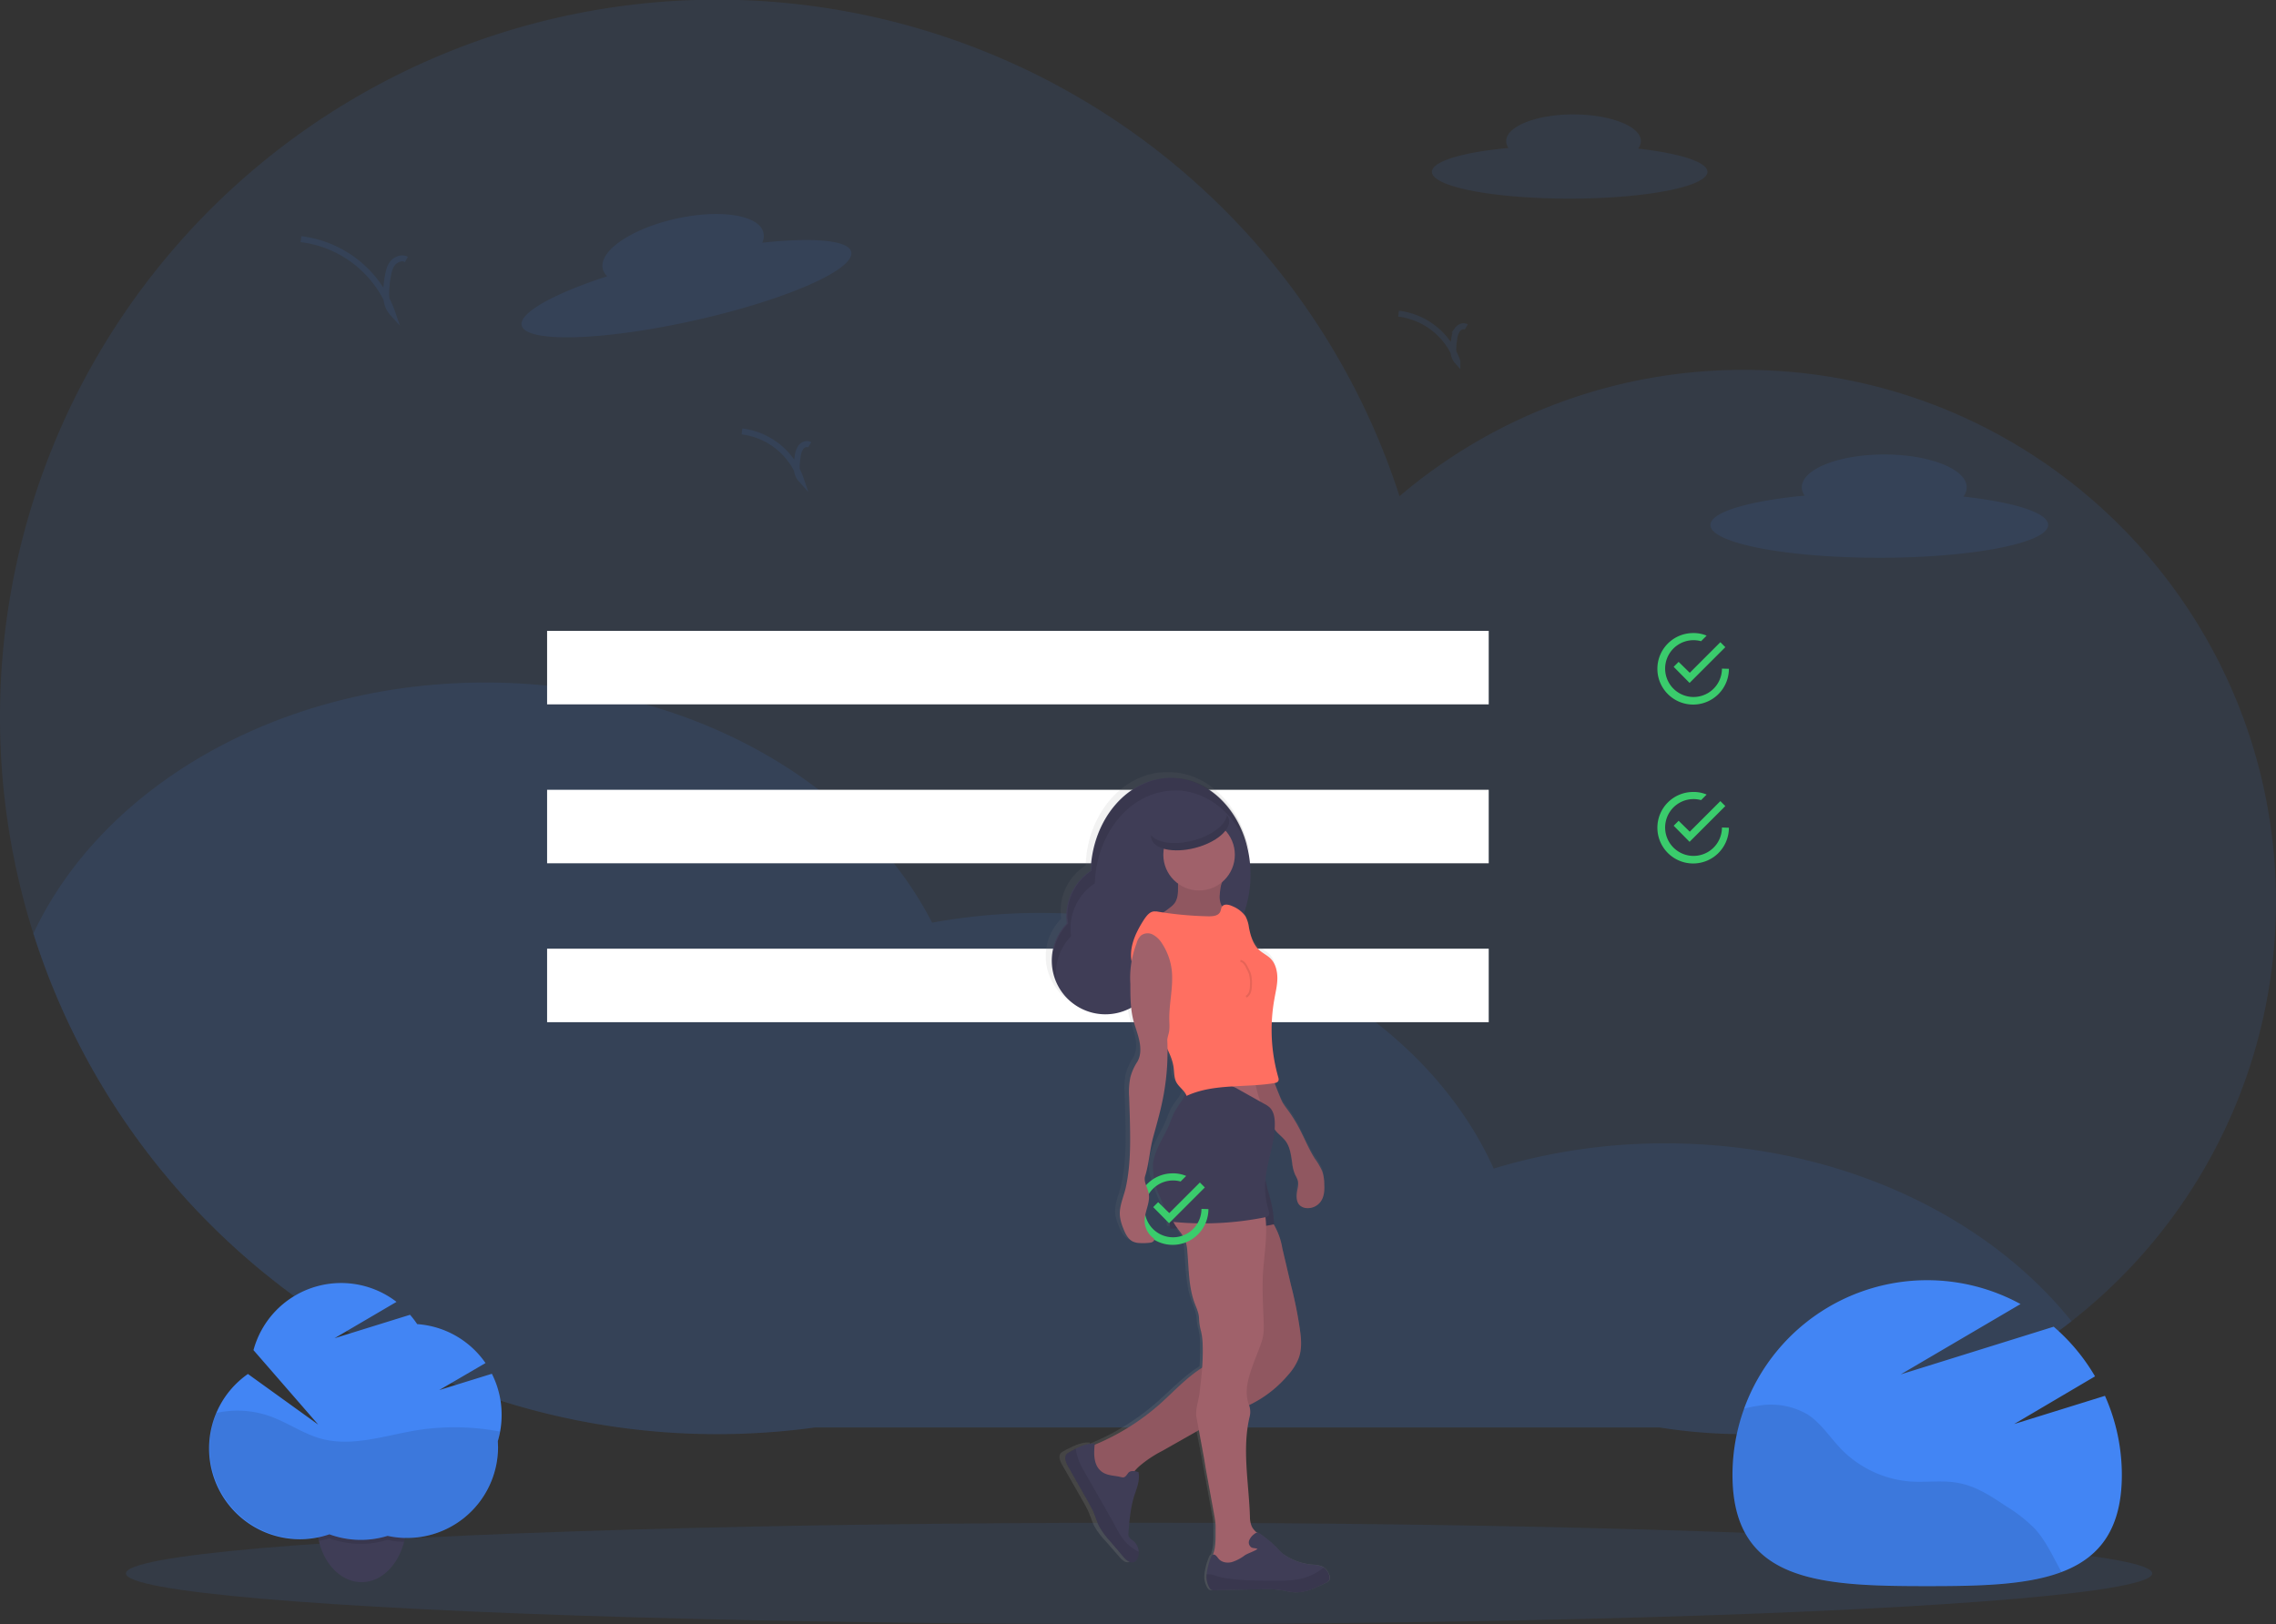<svg data-name="Layer 1" xmlns="http://www.w3.org/2000/svg" width="1145.7" height="817.6"><rect width="100%" height="100%" fill="#333333" stroke="none"/><defs><linearGradient id="a" x1="625" y1="842.8" x2="625" y2="429.8" gradientUnits="userSpaceOnUse"><stop offset="0" stop-color="gray" stop-opacity=".3"/><stop offset=".5" stop-color="gray" stop-opacity=".1"/><stop offset="1" stop-color="gray" stop-opacity=".1"/></linearGradient></defs><path d="M1145.7 454.1a268 268 0 0 1-310.5 264.5H410.5A364 364 0 0 1 361 722 361.1 361.1 0 0 1 16.8 470 360.8 360.8 0 0 1 0 361a361 361 0 0 1 704.5-111.2 266.8 266.8 0 0 1 173.3-63.6c148 0 267.9 120 267.9 267.9z" fill="#4285f4" opacity=".1"/><path d="M1042.8 665.2a268.3 268.3 0 0 1-207.6 53.4H410.5A364 364 0 0 1 361 722 361.1 361.1 0 0 1 16.8 470c34.5-73.8 123.4-126.4 227.5-126.4 101.5 0 188.5 50 224.9 120.9a301.8 301.8 0 0 1 54.1-4.9c105.2 0 194.8 53.7 228.6 128.7a295.6 295.6 0 0 1 86.4-12.7c85.8 0 161.3 35.7 204.5 89.6z" fill="#4285f4" opacity=".1"/><path fill="#fff" d="M275.4 317.6h474v37h-474zM275.4 397.6h474v37h-474zM275.4 477.6h474v37h-474z"/><path d="M845 333.2l-2.5 2.5 8 8.1 18-18-2.5-2.5-15.4 15.4-5.6-5.5zm21.8 3.4a14.3 14.3 0 1 1-10.5-13.8l2.8-2.8a16.7 16.7 0 0 0-6.8-1.3 18 18 0 1 0 18 18zM845 413.2l-2.5 2.5 8 8.1 18-18-2.5-2.5-15.4 15.4-5.6-5.5zm21.8 3.4a14.3 14.3 0 1 1-10.5-13.8l2.8-2.8a16.7 16.7 0 0 0-6.8-1.3 18 18 0 1 0 18 18z" fill="#3acc6c"/><ellipse cx="573.4" cy="792.1" rx="510" ry="25.5" fill="#4285f4" opacity=".1"/><path d="M908.4 249.5a7.5 7.5 0 0 1-1.4-4.2c0-9.1 18.6-16.5 41.5-16.5s41.5 7.4 41.5 16.5a7.8 7.8 0 0 1-1.7 4.7c25.5 2.8 42.7 8.1 42.7 14.3 0 9-38 16.5-85 16.5s-85-7.4-85-16.5c0-6.5 19.3-12.1 47.4-14.8zM759.3 74.5a6.2 6.2 0 0 1-1.1-3.5c0-7.4 15.2-13.4 33.8-13.4S826 63.6 826 71a6.4 6.4 0 0 1-1.4 3.8c20.8 2.4 34.9 6.7 34.9 11.7 0 7.4-31 13.5-69.4 13.5s-69.3-6-69.3-13.5c0-5.3 15.7-9.9 38.6-12zM305.6 139a7.5 7.5 0 0 1-2.2-3.7c-2-9 14.5-20.2 36.9-25.2s42.1-1.8 44 7.1a7.8 7.8 0 0 1-.6 5c25.6-2.8 43.5-1.3 44.8 4.6 2 9-33.5 24.4-79.3 34.6s-84.6 11.3-86.6 2.4c-1.4-6.3 16.3-16 43-24.7z" fill="#4285f4" opacity=".1"/><path d="M204.6 130.6c-2.4-1.3-5.5 0-7.1 2.1s-2 5-2.5 7.7c-.8 5.9-1.5 12.7 2.5 17.1a55.8 55.8 0 0 0-46-37.1M407.6 223.9c-1.5-.9-3.5 0-4.5 1.3a10.8 10.8 0 0 0-1.6 5c-.6 3.7-1 8.1 1.6 11a35.9 35.9 0 0 0-29.6-24M738.1 164.6c-1.5-.9-3.5 0-4.5 1.4a10.8 10.8 0 0 0-1.6 4.9c-.6 3.8-1 8.1 1.6 11a35.9 35.9 0 0 0-29.6-24" fill="none" stroke="#4285f4" stroke-miterlimit="10" stroke-width="3" opacity=".1"/><path d="M204.5 767a37 37 0 0 1-.8 7.8l-.3 1.4c-2.9 11.4-10.9 19.7-20.4 20.3h-1c-10.1 0-18.7-8.8-21.5-20.8l-.2-1a37 37 0 0 1-.8-7.7c0-16.3 10-29.5 22.5-29.5s22.5 13.3 22.5 29.5z" fill="#3f3d56"/><path d="M204.5 767a37 37 0 0 1-.8 7.8l-.3 1.4h-1a45.8 45.8 0 0 1-7.4-1 45 45 0 0 1-6.5 1.5 45.9 45.9 0 0 1-5.2.5h-1.7a46.4 46.4 0 0 1-6.2-.4 45.2 45.2 0 0 1-9.7-2.4 45.6 45.6 0 0 1-5.2 1.4l-.2-1a37 37 0 0 1-.8-7.8c0-16.2 10-29.4 22.5-29.4s22.5 13.2 22.5 29.4z" opacity=".1"/><path d="M252.5 712.2a45.5 45.5 0 0 0-4.9-20.6l-26.5 8.2 23.3-13.6a45.7 45.7 0 0 0-34.4-19.6 45.6 45.6 0 0 0-3.6-4.7l-38 11.8 31.2-18.3a45.7 45.7 0 0 0-72 24.3l32.6 37.5-35.4-25.5a45.7 45.7 0 0 0 41 80.7 46 46 0 0 0 29.3.8 45.8 45.8 0 0 0 55.6-44.7l-.1-3a45.6 45.6 0 0 0 1.9-13.3z" fill="#4285f4"/><path d="M251.7 720.7a121.9 121.9 0 0 0-42.3-.6c-16 2.7-32.2 8.4-47.7 4.2-9.1-2.5-17-8.2-26-11.4a49.2 49.2 0 0 0-26.7-1.6 45.8 45.8 0 0 0 56.7 61 46 46 0 0 0 29.3.9 45.8 45.8 0 0 0 55.6-44.7v-3a45.2 45.2 0 0 0 1.1-4.8z" opacity=".1"/><path d="M1013.9 716.9l40.7-24a98.3 98.3 0 0 0-20.8-25l-77 24 60.3-35.4a98 98 0 0 0-145 86c0 54 43.8 56 98 56s98-2 98-56a97.7 97.7 0 0 0-8.5-39.8z" fill="#4285f4"/><path d="M1024.2 769.5a75 75 0 0 0-14.5-11.3c-7.4-5-15-10-23.8-11.6-7.6-1.5-15.5-.3-23.3-.7a54.6 54.6 0 0 1-35.8-16.4c-5.6-5.8-10-12.9-16.7-17.3a36.5 36.5 0 0 0-25-4.5 66.1 66.1 0 0 0-7.3 1.5 97.7 97.7 0 0 0-5.8 33.2c0 54.1 43.9 56 98 56 26.3 0 50.1-.4 67.7-7l-3-5.6c-3-5.7-6.1-11.5-10.5-16.3z" opacity=".1"/><path d="M696.3 834.2a7.3 7.3 0 0 0-2.8-4l-.5-.3a12.3 12.3 0 0 0-4.4-1 30 30 0 0 1-16.1-5.7c-1.3-1-2.3-2.4-3.5-3.5a62 62 0 0 0-8-6.4 2.8 2.8 0 0 0-2-.8 10 10 0 0 1-2.6-3.1 12 12 0 0 1-.9-5c-.5-17-4.2-34.4-.1-51a10 10 0 0 0-.4-5.5l2.4-1.2a59.6 59.6 0 0 0 17.8-14.3 27.7 27.7 0 0 0 5.4-8.5c1.5-4.2 1.3-8.9.8-13.3a204.2 204.2 0 0 0-4.7-23.4l-4.6-19c-1-4.1-2.2-8.4-4.4-12h.2c-.1-2.2-.3-4.3-.6-6.4a89 89 0 0 0-2.7-11.2l-1.2-5.3c.9-8.5 4.2-16.8 4.8-25.3l.5.7c1.4 1.8 3.3 3 4.7 4.7 2.6 3.2 3.2 7.5 3.7 11.5a18.8 18.8 0 0 0 1.6 6.2 20.1 20.1 0 0 1 1.3 2.5c.5 1.7.1 3.6-.2 5.4-.5 2.5-.7 5.5 1.1 7.4a5.9 5.9 0 0 0 3.7 1.6 8.2 8.2 0 0 0 7-3c1.9-2.5 2.2-5.8 2-8.9a20.3 20.3 0 0 0-1-6.8 35.5 35.5 0 0 0-3.9-6.5c-2.7-4.1-4.6-8.7-6.8-13a74.6 74.6 0 0 0-6.1-10.4c-1.3-1.7-2.6-3.4-3.7-5.2-.4-.6-2.3-5-4-9.5 1-.2 1.8-.6 2-1.4a2.6 2.6 0 0 0-.1-1.4 86.2 86.2 0 0 1-2-39.8c.7-3.6 1.5-7.1 1.5-10.8s-1-7.4-3.6-10c-1.7-1.5-3.8-2.5-5.5-4-3.3-3-4.6-7.4-5.4-11.6a16.6 16.6 0 0 0-1.9-5.7 8.7 8.7 0 0 0-.9-1.2 57 57 0 0 0 3.6-19.9 58.1 58.1 0 0 0-2-15l1.5 4c-4.2-21.8-20.6-38-40.1-38h-.6c-22.1 0-40.2 20.9-41 47a27 27 0 0 0-12.3 26.8 26.9 26.9 0 0 0-7.8 19 27.4 27.4 0 0 0 27.6 27.2 27.8 27.8 0 0 0 13.3-3.4 45.9 45.9 0 0 0 1.2 6.7c1 3.5 2.3 6.8 3 10.3s.6 7.5-1.3 10.5a26.6 26.6 0 0 0-3.5 7.7 37 37 0 0 0-.6 10l.3 9.2c.3 12 .7 24-1.8 35.8-1 5.3-3.8 10.4-3.2 15.8a22.6 22.6 0 0 0 1.7 5.7c1 2.6 2.3 5.4 4.8 6.7a9.8 9.8 0 0 0 4 .9 27.4 27.4 0 0 0 5-.3c1-.1 2.3-.8 2-1.7a1.9 1.9 0 0 0-.7-.8 11 11 0 0 1-4.2-8.6c0-4.8 3.1-9.3 2.1-14-.6-3-2.7-5.7-1.8-8.5 2-6.3 2.3-13.1 4-19.5l1.7-6.3 2.9-11.3a121.2 121.2 0 0 0 3-27.5 30.1 30.1 0 0 1 3.3 9.6c.3 2.4.1 5 1.3 7.1s3.3 3.8 4.7 5.9a33.6 33.6 0 0 1-1.9 3.7 51.2 51.2 0 0 0-3.9 5.7c-1 2-1.7 4-2.5 6-2.9 6.9-7.7 13-8.5 20.4-.5 6 1.7 11.7 4 17.2l4.1 9.8.3.6.6 5h3.7c1.5 2 3.2 4 4 6.4a20.4 20.4 0 0 1 1 5.6c.8 9 .7 18.2 4 26.6 1 2.5 2 5 2.2 7.5a29.3 29.3 0 0 0 1 6.2 31.6 31.6 0 0 1 .8 6.8 105.3 105.3 0 0 1-.3 11.6c-8 5-14.7 12.2-21.9 18.5a120.3 120.3 0 0 1-33.3 20.5v-.6c-3.5-.2-6.7 1-9.8 2.6-1.1.5-2.2 1-3.2 1.7a5.3 5.3 0 0 0-1.6 1c-1.4 1.7-.3 4.2.7 6l10.7 18.7c.8 1.5 1.7 3 2.3 4.4 1.2 2.6 2 5.3 3.2 7.8a38.6 38.6 0 0 0 5.6 7.4l7 8a9.3 9.3 0 0 0 2.6 2.3 3.3 3.3 0 0 0 3.4-.2 3.4 3.4 0 0 0 1-1.2 7.4 7.4 0 0 0 .7-3.6 7.7 7.7 0 0 0-2.6-5.3c-1-.9-2.2-1.6-2.6-2.8a4.9 4.9 0 0 1-.1-2c.5-5.8 1-11.8 2.8-17.4 1.3-4.3 3.3-8.6 2.3-12.9a12 12 0 0 0-2-.4 29.4 29.4 0 0 1 2.2-2.3c3.6-3.3 7.9-5.7 12.1-8.1l18.8-10.5L632 775l.9 5 4.2 23a50.9 50.9 0 0 1 .8 5.6v5.6a41.4 41.4 0 0 1-.4 6.2 26.3 26.3 0 0 1-.9 3.4 2.2 2.2 0 0 0-.9 1.2 31 31 0 0 0-2.3 8.6 11 11 0 0 0 1.4 6.8 2.7 2.7 0 0 0 1 1.1 3.3 3.3 0 0 0 1.6.3l24.7-.6a54.3 54.3 0 0 1 9 .4c2.5.3 4.9 1 7.3 1.2 5.6.3 11-2.2 16-4.7a4 4 0 0 0 2-1.5 3.2 3.2 0 0 0 0-2.4z" transform="translate(-27.1 -41.2)" fill="url(#a)"/><path d="M537 464.9a27.8 27.8 0 0 1-.2-4 27 27 0 0 1 12.2-22.5c.9-26 18.6-46.8 40.3-46.8 22.2 0 40.2 21.8 40.2 48.7s-18 48.8-40.2 48.8a34.1 34.1 0 0 1-6.3-.6 27 27 0 1 1-46-23.6z" fill="#3f3d56"/><path d="M591.4 398c-21.7 0-39.4 20.7-40.3 46.7a27 27 0 0 0-12.2 22.6 28 28 0 0 0 .3 4 27 27 0 0 0-7.7 18.8 28.4 28.4 0 0 0 .2 3.4 27 27 0 0 1 6-28.6 27.8 27.8 0 0 1-.4-4 27 27 0 0 1 12.2-22.5c.9-26 18.6-46.8 40.3-46.8 19.1 0 35.1 16.1 39.2 37.8-5.7-18.4-20.4-31.5-37.6-31.5z" opacity=".1"/><path d="M614 450.5a10.3 10.3 0 0 0 .6 4.7c.9 2.1 3.2 4 2.5 6.3-.4 1.5-2 2.3-3.4 2.7-6.7 2.3-14.1 1-21.3 1.3a68.3 68.3 0 0 1-7.1.2 11.4 11.4 0 0 1-6.6-2.3 57 57 0 0 0 10.4-6.6 11.8 11.8 0 0 0 2.1-2c1.5-2 1.8-4.7 1.8-7.2v-7.4l15.4-.1c1.6 0 6.6-.4 7.2 1.4.3.9-.8 3.4-1 4.4-.3 1.5-.5 3-.6 4.6z" fill="#a0616a"/><path d="M614 450.5a10.3 10.3 0 0 0 .6 4.7c.9 2.1 3.2 4 2.5 6.3-.4 1.5-2 2.3-3.4 2.7-6.7 2.3-14.1 1-21.3 1.3a68.3 68.3 0 0 1-7.1.2 11.4 11.4 0 0 1-6.6-2.3 57 57 0 0 0 10.4-6.6 11.8 11.8 0 0 0 2.1-2c1.5-2 1.8-4.7 1.8-7.2v-7.4l15.4-.1c1.6 0 6.6-.4 7.2 1.4.3.9-.8 3.4-1 4.4-.3 1.5-.5 3-.6 4.6z" opacity=".1"/><path d="M639.5 543a34.4 34.4 0 0 1-2 16.8 320.2 320.2 0 0 0-33.1-1.7 18.6 18.6 0 0 0 3.5-8.7 48.1 48.1 0 0 0 0-9h21.5a19.9 19.9 0 0 1 4.7.3c2.1.5 3.3 2 5.4 2.3z" fill="#a0616a"/><path d="M645.5 554.8c1 1.8 2.4 3.5 3.6 5.2a74 74 0 0 1 6 10.2c2.2 4.4 4.1 8.9 6.7 13a35.4 35.4 0 0 1 3.8 6.5 20.8 20.8 0 0 1 1 6.8c.2 3-.1 6.3-2 8.7a8 8 0 0 1-6.8 3 5.6 5.6 0 0 1-3.6-1.5c-1.8-1.8-1.6-4.8-1.2-7.3.4-1.8.8-3.7.2-5.4a19 19 0 0 0-1.2-2.5 19.1 19.1 0 0 1-1.5-6c-.6-4-1.1-8.4-3.7-11.5-1.4-1.7-3.2-3-4.6-4.7l-2-2.7c-1-1.2-2.5-2.2-3.2-3.7a14.6 14.6 0 0 1-.5-3 22.2 22.2 0 0 0-1.8-4.6 59.4 59.4 0 0 1-3.7-18 25.4 25.4 0 0 0 7.7-1.5c-.9.2 6 17.7 6.8 19z" fill="#a0616a"/><path d="M645.5 554.8c1 1.8 2.4 3.5 3.6 5.2a74 74 0 0 1 6 10.2c2.2 4.4 4.1 8.9 6.7 13a35.4 35.4 0 0 1 3.8 6.5 20.8 20.8 0 0 1 1 6.8c.2 3-.1 6.3-2 8.7a8 8 0 0 1-6.8 3 5.6 5.6 0 0 1-3.6-1.5c-1.8-1.8-1.6-4.8-1.2-7.3.4-1.8.8-3.7.2-5.4a19 19 0 0 0-1.2-2.5 19.1 19.1 0 0 1-1.5-6c-.6-4-1.1-8.4-3.7-11.5-1.4-1.7-3.2-3-4.6-4.7l-2-2.7c-1-1.2-2.5-2.2-3.2-3.7a14.6 14.6 0 0 1-.5-3 22.2 22.2 0 0 0-1.8-4.6 59.4 59.4 0 0 1-3.7-18 25.4 25.4 0 0 0 7.7-1.5c-.9.2 6 17.7 6.8 19z" opacity=".1"/><circle cx="603.6" cy="430.3" r="18" fill="#a0616a"/><path d="M639.5 613.9a34 34 0 0 1 6 14.5l4.4 18.8a203.3 203.3 0 0 1 4.6 23.2c.6 4.4.8 9-.7 13.2a27.5 27.5 0 0 1-5.3 8.5 58.5 58.5 0 0 1-17.4 14.1c-3.5 1.9-7.3 3.3-10.9 4.9-5.4 2.4-10.6 5.4-15.7 8.3l-19.4 11a58.6 58.6 0 0 0-11.9 8 29.3 29.3 0 0 0-7.3 11 5.5 5.5 0 0 1-1.7 2.9c-1 .7-2.6.5-3.8 0a22.7 22.7 0 0 1-15.5-22.6 117.5 117.5 0 0 0 38.8-22.7c8.6-7.7 16.5-16.8 27-21.4 4.7-2 10.2-3.6 12.4-8.1a16.7 16.7 0 0 0 1.1-6.7c.2-6.3.4-12.6-.8-18.8-1-5.2-3-10.2-4.5-15.2-3-10.2-4-20.9-5-31.5a176.8 176.8 0 0 1 20.8-1.2 2.4 2.4 0 0 1 1.8.5 2.5 2.5 0 0 1 .5 1.3c.6 2.8.7 6 2.5 8z" fill="#a0616a"/><path d="M639.5 613.9a34 34 0 0 1 6 14.5l4.4 18.8a203.3 203.3 0 0 1 4.6 23.2c.6 4.4.8 9-.7 13.2a27.5 27.5 0 0 1-5.3 8.5 58.5 58.5 0 0 1-17.4 14.1c-3.5 1.9-7.3 3.3-10.9 4.9-5.4 2.4-10.6 5.4-15.7 8.3l-19.4 11a58.6 58.6 0 0 0-11.9 8 29.3 29.3 0 0 0-7.3 11 5.5 5.5 0 0 1-1.7 2.9c-1 .7-2.6.5-3.8 0a22.7 22.7 0 0 1-15.5-22.6 117.5 117.5 0 0 0 38.8-22.7c8.6-7.7 16.5-16.8 27-21.4 4.7-2 10.2-3.6 12.4-8.1a16.7 16.7 0 0 0 1.1-6.7c.2-6.3.4-12.6-.8-18.8-1-5.2-3-10.2-4.5-15.2-3-10.2-4-20.9-5-31.5a176.8 176.8 0 0 1 20.8-1.2 2.4 2.4 0 0 1 1.8.5 2.5 2.5 0 0 1 .5 1.3c.6 2.8.7 6 2.5 8z" opacity=".1"/><path d="M537.5 738l10.5 18.5 2.3 4.4c1.1 2.5 1.8 5.3 3.1 7.7a38.5 38.5 0 0 0 5.4 7.3l6.8 8a9.2 9.2 0 0 0 2.7 2.3 3.1 3.1 0 0 0 3.3-.2 3.6 3.6 0 0 0 .9-1.2 7.3 7.3 0 0 0 .7-3.6 7.7 7.7 0 0 0-2.5-5.3c-1-.8-2.2-1.5-2.6-2.7a5 5 0 0 1 0-2c.4-5.8 1-11.7 2.6-17.3 1.3-4.2 3.3-8.5 2.4-12.8-1.9-.6-4.2-1-5.3.6-2.1 3-2.3 2-5.5 1.5s-6.4-.7-8.8-3.3c-3.1-3.3-2.9-8.6-2.4-13.2-3.4-.1-6.5 1-9.6 2.6l-3.1 1.7a5.2 5.2 0 0 0-1.5 1c-1.4 1.7-.4 4.1.6 6zM638.1 598.9a86.3 86.3 0 0 1 2.7 11.1l.6 6.3c-7.1 1.7-14.5 1.8-21.8 1.9l-30.5.3a65.5 65.5 0 0 1-.8-12.4c.4-6.9 3-13.5 2.6-20.4a188.6 188.6 0 0 1 25.3-2.7 11.8 11.8 0 0 1 4.6.4c1.3.5 2.5 1.5 3.8 2.1 3 1.5 7.5.8 10 3 2.3 2.2 2.7 7.4 3.5 10.4z" fill="#3f3d56"/><path d="M638.1 598.9a86.3 86.3 0 0 1 2.7 11.1l.6 6.3c-7.1 1.7-14.5 1.8-21.8 1.9l-30.5.3a65.5 65.5 0 0 1-.8-12.4c.4-6.9 3-13.5 2.6-20.4a188.6 188.6 0 0 1 25.3-2.7 11.8 11.8 0 0 1 4.6.4c1.3.5 2.5 1.5 3.8 2.1 3 1.5 7.5.8 10 3 2.3 2.2 2.7 7.4 3.5 10.4z" opacity=".1"/><path d="M636.4 609c2.3 10.8-.1 22-.7 33-.4 8 .2 16 .4 23.9a33 33 0 0 1-.3 6.8 34.4 34.4 0 0 1-1.8 5.8l-2.8 7.3c-2.5 6.9-5.2 14.2-2.5 21.4a10 10 0 0 1 .4 5.8c-4 16.4-.4 33.8.1 50.6a12.2 12.2 0 0 0 .9 4.8c1.4 3 4.8 4.4 6.6 7.2 2.2 3.3 1.5 8-1.1 11s-6.7 4.5-10.6 4.8c-5 .4-10-.8-14.8-1.6l-.5-.5c-.6-3.4 1.2-6.5 1.8-10a42.3 42.3 0 0 0 .4-6.1v-5.5a52.6 52.6 0 0 0-.8-5.6l-4.2-23-.8-4.9-3.8-20.6c-.7-3.9 1-8.2 1.5-12.1 1-8.1 1.9-16.3 1.6-24.5a32.3 32.3 0 0 0-.8-6.7 29.6 29.6 0 0 1-1-6.2c0-2.5-1-5-2-7.4-3.3-8.4-3.1-17.5-3.9-26.5a20.4 20.4 0 0 0-1-5.5c-1-2.7-3-4.9-4.7-7.3s-2.8-5.4-1.9-8.2c1.5-4.4 7.5-5.8 11-7.1a31.2 31.2 0 0 1 19.5-.6 66.8 66.8 0 0 1 15.8 7.5z" fill="#a0616a"/><path d="M608.8 799.3a2.7 2.7 0 0 0 1 1.1 3.4 3.4 0 0 0 1.6.2l24.2-.5a52 52 0 0 1 8.9.4c2.3.3 4.6 1 7 1.1 5.5.4 10.7-2.1 15.6-4.6a4 4 0 0 0 2-1.5 3.3 3.3 0 0 0 0-2.4 7.3 7.3 0 0 0-2.7-3.9 5 5 0 0 0-.5-.3 11.8 11.8 0 0 0-4.4-1.1 29.1 29.1 0 0 1-15.7-5.6c-1.3-1-2.3-2.3-3.5-3.5a59.3 59.3 0 0 0-7.7-6.4 2.7 2.7 0 0 0-2-.7 2.5 2.5 0 0 0-1.1.6 7.7 7.7 0 0 0-2.7 3.3 3 3 0 0 0 1.3 3.6c1 .4 2 .2 2.9.7-1.8 1.3-4.5 2-6.4 3.2a21.7 21.7 0 0 1-6.5 3.4c-2.3.6-5.1.2-6.7-1.7-.8-1-1.8-2.6-3-1.9a2.1 2.1 0 0 0-.8 1.2 31.1 31.1 0 0 0-2.2 8.6 11 11 0 0 0 1.4 6.7zM615.3 546.2a16 16 0 0 1 4.2.4 17.7 17.7 0 0 1 3.7 1.7l13.2 7.4a12.4 12.4 0 0 1 2.7 1.8c1.9 1.8 2.5 4.6 2.6 7.3.4 10.3-4.2 20.2-4.8 30.5a39.1 39.1 0 0 0 1.6 13.6c.3 1 .7 2.4-.1 3.2a3 3 0 0 1-1 .6 157.6 157.6 0 0 1-46.2 2.5 3.8 3.8 0 0 1-1.6-.4 4 4 0 0 1-1.4-2l-4-9.6a36.8 36.8 0 0 1-3.8-17.1c.7-7.3 5.5-13.4 8.3-20.2.8-2 1.5-4.1 2.5-6a50 50 0 0 1 3.7-5.7c1.1-1.6 2.1-5 3.5-6 1.6-1.3 6-1.3 8.1-1.5a69 69 0 0 1 8.8-.5z" fill="#3f3d56"/><path d="M537.5 738l10.5 18.5 2.3 4.4c1.1 2.5 1.8 5.3 3.1 7.7a38.5 38.5 0 0 0 5.4 7.3l6.8 8a9.2 9.2 0 0 0 2.7 2.3 3.1 3.1 0 0 0 3.3-.2 3.6 3.6 0 0 0 .9-1.2 7.3 7.3 0 0 0 .7-3.6 22.8 22.8 0 0 1-6.6-4.9 33.2 33.2 0 0 1-4-5.8l-2.7-5-14.5-25.4a29 29 0 0 1-3.9-10.9l-3.1 1.7a5.2 5.2 0 0 0-1.5 1.1c-1.4 1.7-.4 4.1.6 6zM608.8 799.3a2.7 2.7 0 0 0 1 1.1 3.4 3.4 0 0 0 1.6.2l24.2-.5a52 52 0 0 1 8.9.4c2.3.3 4.6 1 7 1.1 5.5.4 10.7-2.1 15.6-4.6a4 4 0 0 0 2-1.5 3.3 3.3 0 0 0 0-2.4 7.3 7.3 0 0 0-2.7-3.9l-1 .7a28.5 28.5 0 0 1-11 5 56.6 56.6 0 0 1-11.9.9c-9.1 0-18.3 0-27.4-1.6-1.8-.4-5.5-2-7.8-1.6a11 11 0 0 0 1.5 6.7z" opacity=".1"/><path d="M581.9 458.8a179.7 179.7 0 0 0 26.5 2.5c2.2 0 4.8-.2 5.8-2.2.5-.9.4-2 1-2.8 1.3-1.5 3.7-.8 5.4 0a15 15 0 0 1 6.3 4.9 16 16 0 0 1 1.8 5.7c.8 4.2 2.1 8.6 5.3 11.5 1.7 1.5 3.8 2.5 5.4 4 2.6 2.5 3.6 6.3 3.6 10s-.9 7-1.5 10.6a86.9 86.9 0 0 0 2 39.5 2.7 2.7 0 0 1 .1 1.4c-.3 1-1.4 1.3-2.3 1.4-14.7 2.4-30.4.1-44 6.4-1-2.8-3.9-4.4-5.2-7-1.1-2.2-1-4.7-1.3-7.1-.8-6.6-5-12.1-7.3-18.2-2-5.4-2.8-11.3-5.7-16.3-1-1.8-2.3-3.4-3.3-5.1a39.5 39.5 0 0 1-2.4-5.5 38.5 38.5 0 0 1-2.7-10c-.6-7 2.7-13.7 6.5-19.6 1.5-2.2 3.3-4.5 6-4z" fill="#ff6f61"/><path d="M624.4 483.7c1.7.4 2.7 2 3.4 3.6a19 19 0 0 1 1.4 3 17.3 17.3 0 0 1 .5 5.4 12.6 12.6 0 0 1-.4 3.4 4.5 4.5 0 0 1-2 2.7" fill="none" stroke="#000" stroke-miterlimit="10" opacity=".1"/><ellipse cx="626.1" cy="458.4" rx="20.1" ry="9.9" transform="rotate(-14.3 448.7 545.6)" fill="#3f3d56"/><path d="M600.4 423.2c9.6-2.5 16.7-8 17.2-12.8a5.3 5.3 0 0 1 1 1.9c1.3 5.3-6.4 11.8-17 14.6s-20.7.6-22-4.7a5 5 0 0 1-.2-1.8c3 3.9 11.6 5.2 21 2.8z" opacity=".1"/><path d="M583 605.2l-2.5 2.5 8 8.1 18-18-2.5-2.5-15.4 15.4-5.6-5.5zm21.8 3.4a14.3 14.3 0 1 1-10.5-13.8l2.8-2.8a16.7 16.7 0 0 0-6.8-1.3 18 18 0 1 0 18 18z" fill="#3acc6c"/><path d="M589.9 489a31 31 0 0 0-5-14.1 12.2 12.2 0 0 0-4.6-4.4 5.6 5.6 0 0 0-6 .5 8.7 8.7 0 0 0-2.2 4 48 48 0 0 0-3.1 20.3c0 6.3 0 12.6 1.6 18.7 1 3.5 2.3 6.8 3 10.3s.7 7.4-1.2 10.4a26.3 26.3 0 0 0-3.4 7.7 37.3 37.3 0 0 0-.6 9.9l.3 9.1c.3 11.9.6 23.9-1.8 35.5-1 5.3-3.8 10.4-3.1 15.7a22.6 22.6 0 0 0 1.6 5.7c1 2.6 2.3 5.4 4.8 6.7a9.4 9.4 0 0 0 3.8.8 26.3 26.3 0 0 0 5-.2c1-.1 2.2-.8 2-1.8a2 2 0 0 0-.8-.8 11 11 0 0 1-4-8.5c0-4.7 3-9.2 2-13.9-.5-2.8-2.6-5.6-1.8-8.4 2-6.3 2.3-13 4-19.4l1.7-6.2c1-3.7 2-7.4 2.8-11.2a122.6 122.6 0 0 0 2.7-31.7c0-1.6.9-3.5 1-5.2.2-2 0-3.9 0-5.9 0-8 2-15.6 1.3-23.6z" fill="#a0616a"/></svg>
